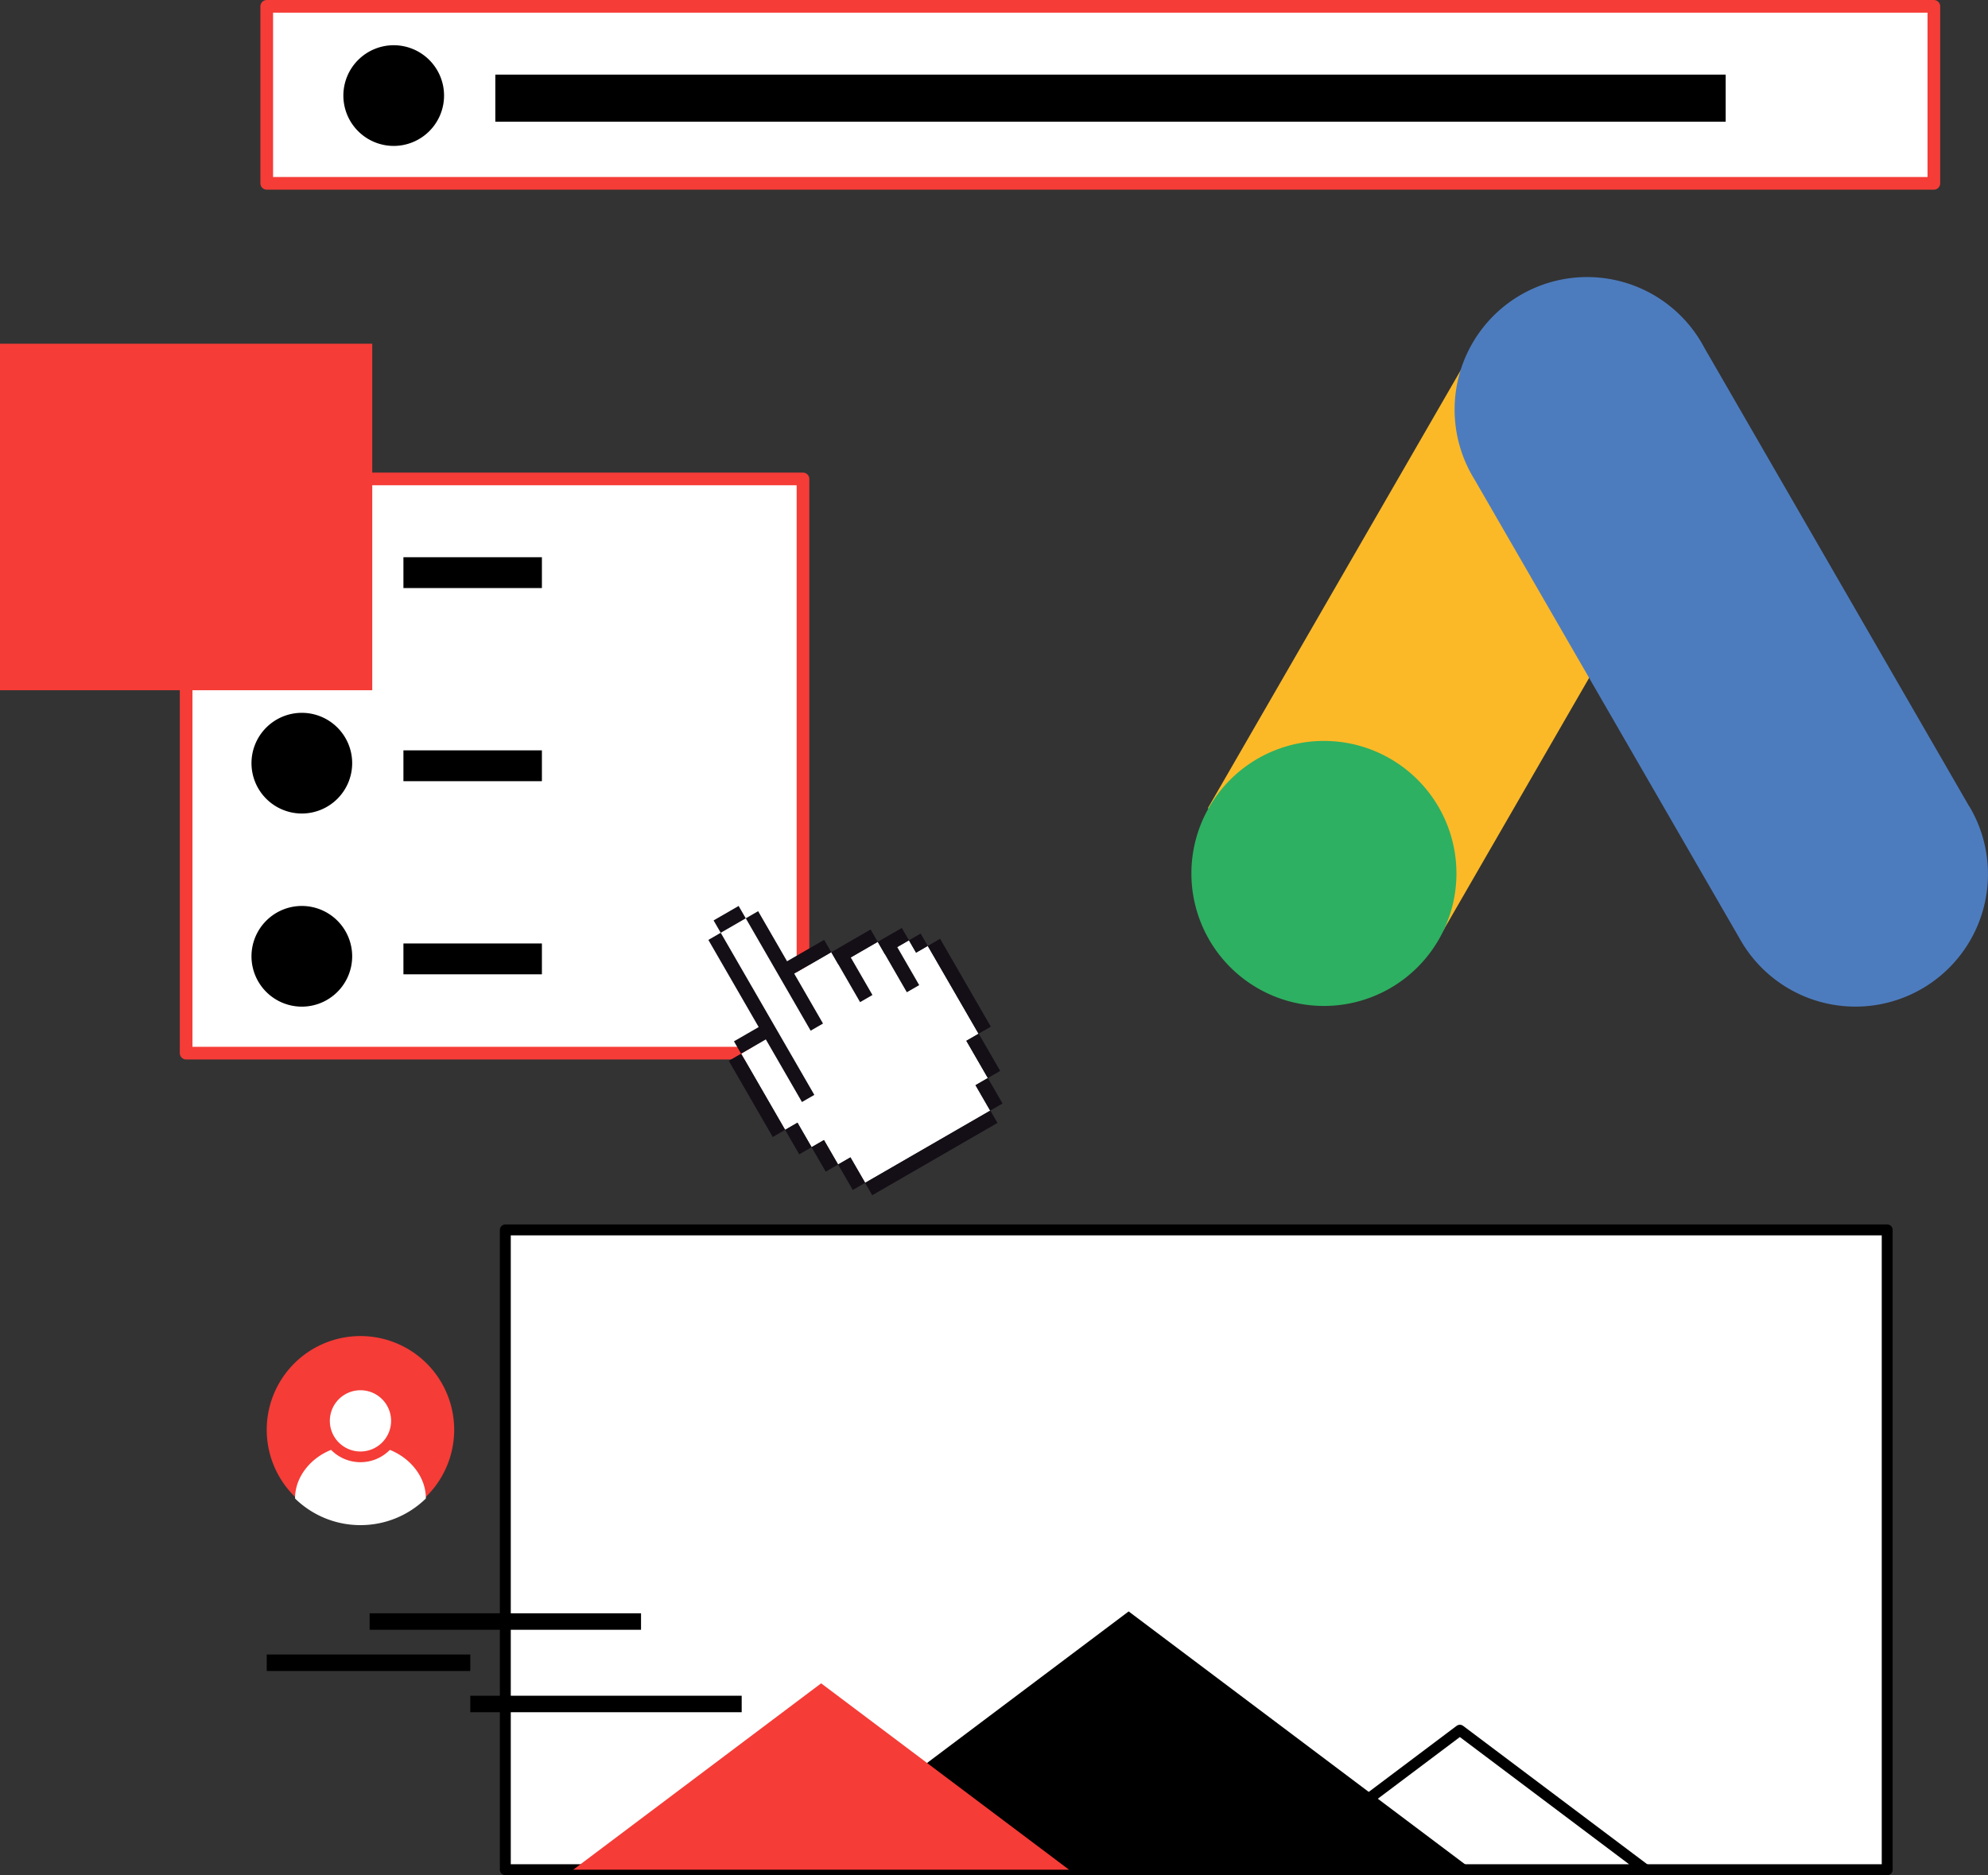 <svg xmlns="http://www.w3.org/2000/svg" width="545.255" height="514.33" viewBox="0 0 545.255 514.33">
  <rect x="0" y="0" width="545.255" height="514.33" fill="#333333" stroke="none"/>
  <g id="Group_368" data-name="Group 368" transform="translate(-1264 -212.163)">
    <g id="Group_323" data-name="Group 323" transform="translate(1264 842.665)">
      <path id="Path_2518" data-name="Path 2518" d="M89.787-580.215H547.033v-48.55H89.787Z" transform="translate(-16.629)" fill="#fff" stroke="#f53c37" stroke-linecap="round" stroke-linejoin="round" stroke-width="3.472" fill-rule="evenodd"/>
      <path id="Path_2519" data-name="Path 2519" d="M62.652-312.173h169.19v-157.5H62.652Z" transform="translate(-11.603 -29.464)" fill="#fff" stroke="#f53c37" stroke-linecap="round" stroke-linejoin="round" stroke-width="3.472" fill-rule="evenodd"/>
      <path id="Path_2520" data-name="Path 2520" d="M135.8-434.861h37.979v-8.459H135.8Z" transform="translate(-25.151 -34.345)" fill-rule="evenodd"/>
      <path id="Path_2521" data-name="Path 2521" d="M135.8-369.849h37.979v-8.459H135.8Z" transform="translate(-25.151 -46.385)" fill-rule="evenodd"/>
      <path id="Path_2522" data-name="Path 2522" d="M135.8-304.837h37.979V-313.3H135.8Z" transform="translate(-25.151 -58.426)" fill-rule="evenodd"/>
      <path id="Path_2523" data-name="Path 2523" d="M166.733-592.858H504.185v-12.921H166.733Z" transform="translate(-30.879 -4.257)" fill-rule="evenodd"/>
      <path id="Path_2524" data-name="Path 2524" d="M98.463-455.949a13.815,13.815,0,0,1,13.808,13.808,13.815,13.815,0,0,1-13.808,13.808,13.814,13.814,0,0,1-13.808-13.808A13.815,13.815,0,0,1,98.463-455.949Z" transform="translate(-15.678 -32.006)" fill-rule="evenodd"/>
      <path id="Path_2525" data-name="Path 2525" d="M98.463-390.937a13.815,13.815,0,0,1,13.808,13.808A13.815,13.815,0,0,1,98.463-363.32a13.815,13.815,0,0,1-13.808-13.808A13.815,13.815,0,0,1,98.463-390.937Z" transform="translate(-15.678 -44.047)" fill-rule="evenodd"/>
      <path id="Path_2526" data-name="Path 2526" d="M98.463-325.924a13.815,13.815,0,0,1,13.808,13.808,13.815,13.815,0,0,1-13.808,13.808,13.815,13.815,0,0,1-13.808-13.808A13.814,13.814,0,0,1,98.463-325.924Z" transform="translate(-15.678 -56.087)" fill-rule="evenodd"/>
      <path id="Path_2527" data-name="Path 2527" d="M129.393-615.669A13.814,13.814,0,0,1,143.2-601.861a13.815,13.815,0,0,1-13.808,13.808,13.815,13.815,0,0,1-13.808-13.808A13.815,13.815,0,0,1,129.393-615.669Z" transform="translate(-21.407 -2.426)" fill-rule="evenodd"/>
      <path id="Path_2528" data-name="Path 2528" d="M170.1-41.385H549.112V-216.876H170.1Z" transform="translate(-31.503 -76.283)" fill="#fff" stroke="#000" stroke-linejoin="round" stroke-width="2.991"/>
      <path id="Path_2529" data-name="Path 2529" d="M428.958-10.192l50.888-38.26,50.891,38.26Z" transform="translate(-79.444 -107.476)" fill="#fff" stroke="#000" stroke-linejoin="round" stroke-width="2.991"/>
      <path id="Path_2530" data-name="Path 2530" d="M264.259-17.6,358.5-88.443,452.733-17.6Z" transform="translate(-48.941 -100.069)"/>
      <path id="Path_2531" data-name="Path 2531" d="M192.95-13.115l68-51.121,68,51.121Z" transform="translate(-35.735 -104.552)" fill="#f53c37"/>
      <path id="Path_2532" data-name="Path 2532" d="M124.423-83.293H198.86v-4.523H124.423Z" transform="translate(-23.043 -100.185)"/>
      <path id="Path_2533" data-name="Path 2533" d="M158.306-55.54h74.437v-4.523H158.306Z" transform="translate(-29.319 -105.325)"/>
      <path id="Path_2534" data-name="Path 2534" d="M89.787-69.417h55.829v-4.523H89.787Z" transform="translate(-16.629 -102.755)"/>
      <path id="Path_2535" data-name="Path 2535" d="M141.2-155.434a25.707,25.707,0,0,1-25.706,25.706,25.708,25.708,0,0,1-25.708-25.706,25.708,25.708,0,0,1,25.708-25.707A25.707,25.707,0,0,1,141.2-155.434Z" transform="translate(-16.629 -82.901)" fill="#f53c37"/>
      <path id="Path_2536" data-name="Path 2536" d="M125.324-142.825a11.29,11.29,0,0,1-8.063,3.379,11.3,11.3,0,0,1-8.064-3.379c-5.857,2.355-9.876,7.637-9.876,13.23,0,.035,0,.071,0,.111a25.612,25.612,0,0,0,17.936,7.3,25.609,25.609,0,0,0,17.935-7.3c0-.04,0-.076,0-.111C135.2-135.188,131.182-140.47,125.324-142.825Z" transform="translate(-18.394 -89.998)" fill="#fff"/>
      <path id="Path_2537" data-name="Path 2537" d="M119.428-162.9a8.4,8.4,0,0,0-8.4,8.4,8.4,8.4,0,0,0,8.4,8.4,8.4,8.4,0,0,0,8.4-8.4A8.4,8.4,0,0,0,119.428-162.9Z" transform="translate(-20.562 -86.28)" fill="#fff"/>
      <path id="Path_2538" data-name="Path 2538" d="M232.575-348.3l-11.066,6.389,15.8,27.193-8.013,4.7,12.073,20.889,3.39-1.957,3.874,6.71,3.39-1.957,3.874,6.71,3.39-1.957,4.032,6.984,34.295-19.8-4.032-6.984,3.389-1.957-5.9-10.212,3.39-1.957-13.973-24.069-3.206,1.851-1.957-3.39-6.6,3.811-1.957-3.389-10.793,6.231-1.957-3.39-10.168,5.871Z" transform="translate(-26.028 -31.481)" fill="#fff" fill-rule="evenodd"/>
      <path id="Path_2539" data-name="Path 2539" d="M227.11-353.34l-6.868,3.966,1.957,3.389,6.868-3.965Zm36.2,6.457-10.793,6.231-1.957-3.389-10.168,5.87-7.931-13.736-3.389,1.957,17.792,30.818,3.39-1.957-7.9-13.692,10.168-5.871,7.9,13.692,3.39-1.957-5.948-10.3,7.4-4.274Zm1.957,3.39,7.979,13.821,3.39-1.957-6.022-10.431,3.211-1.854-1.957-3.39ZM232.61-320.123l-6.779,3.914,1.956,3.388-3.38,1.952,12.064,20.895,3.389-1.957L227.8-312.825l6.77-3.909,9.913,17.17,3.389-1.957L222.2-345.985l-3.389,1.957Zm14.513,32.945-3.874-6.71-3.39,1.957,3.874,6.71Zm7.264,4.753-3.874-6.71-3.39,1.957,3.875,6.71Zm24.6-59.956-1.957-3.388-3.211,1.854,1.957,3.39,3.206-1.851,13.916,24.1-3.333,1.924,5.9,10.212-3.389,1.957L296.1-297.2l3.389-1.957-4.032-6.984,3.39-1.957-5.9-10.212,3.332-1.924-13.916-24.1ZM261.81-277.4l-4.032-6.984-3.39,1.957,4.032,6.984Zm34.332-19.821L261.8-277.392l1.957,3.39L298.1-293.829Z" transform="translate(-24.524 -28.671)" fill="#140e16" fill-rule="evenodd"/>
      <path id="Path_2540" data-name="Path 2540" d="M406.577-387.434l72.649-125.84,62.951,36.346-72.64,125.84Z" transform="translate(-75.299 -21.389)" fill="#fbb928"/>
      <path id="Path_2541" data-name="Path 2541" d="M630.817-392.386,558.123-518.269A36.344,36.344,0,0,0,509-533.415a36.352,36.352,0,0,0-15.145,49.121c.411.779.85,1.539,1.315,2.29l72.694,125.885a36.349,36.349,0,0,0,49.47,13.964,36.349,36.349,0,0,0,13.965-49.47c-.161-.287-.323-.564-.483-.841v.081Z" transform="translate(-90.682 -16.877)" fill="#4d7cbe"/>
      <path id="Path_2542" data-name="Path 2542" d="M437.389-381.48a36.347,36.347,0,0,1,36.347,36.346,36.347,36.347,0,0,1-36.347,36.347,36.347,36.347,0,0,1-36.346-36.347,36.347,36.347,0,0,1,36.346-36.346" transform="translate(-74.274 -45.798)" fill="#2db061"/>
      <path id="Path_2543" data-name="Path 2543" d="M0-420.147H102.1v-95.045H0Z" transform="translate(0 -21.034)" fill="#f53c37" fill-rule="evenodd"/>
    </g>
  </g>
</svg>
